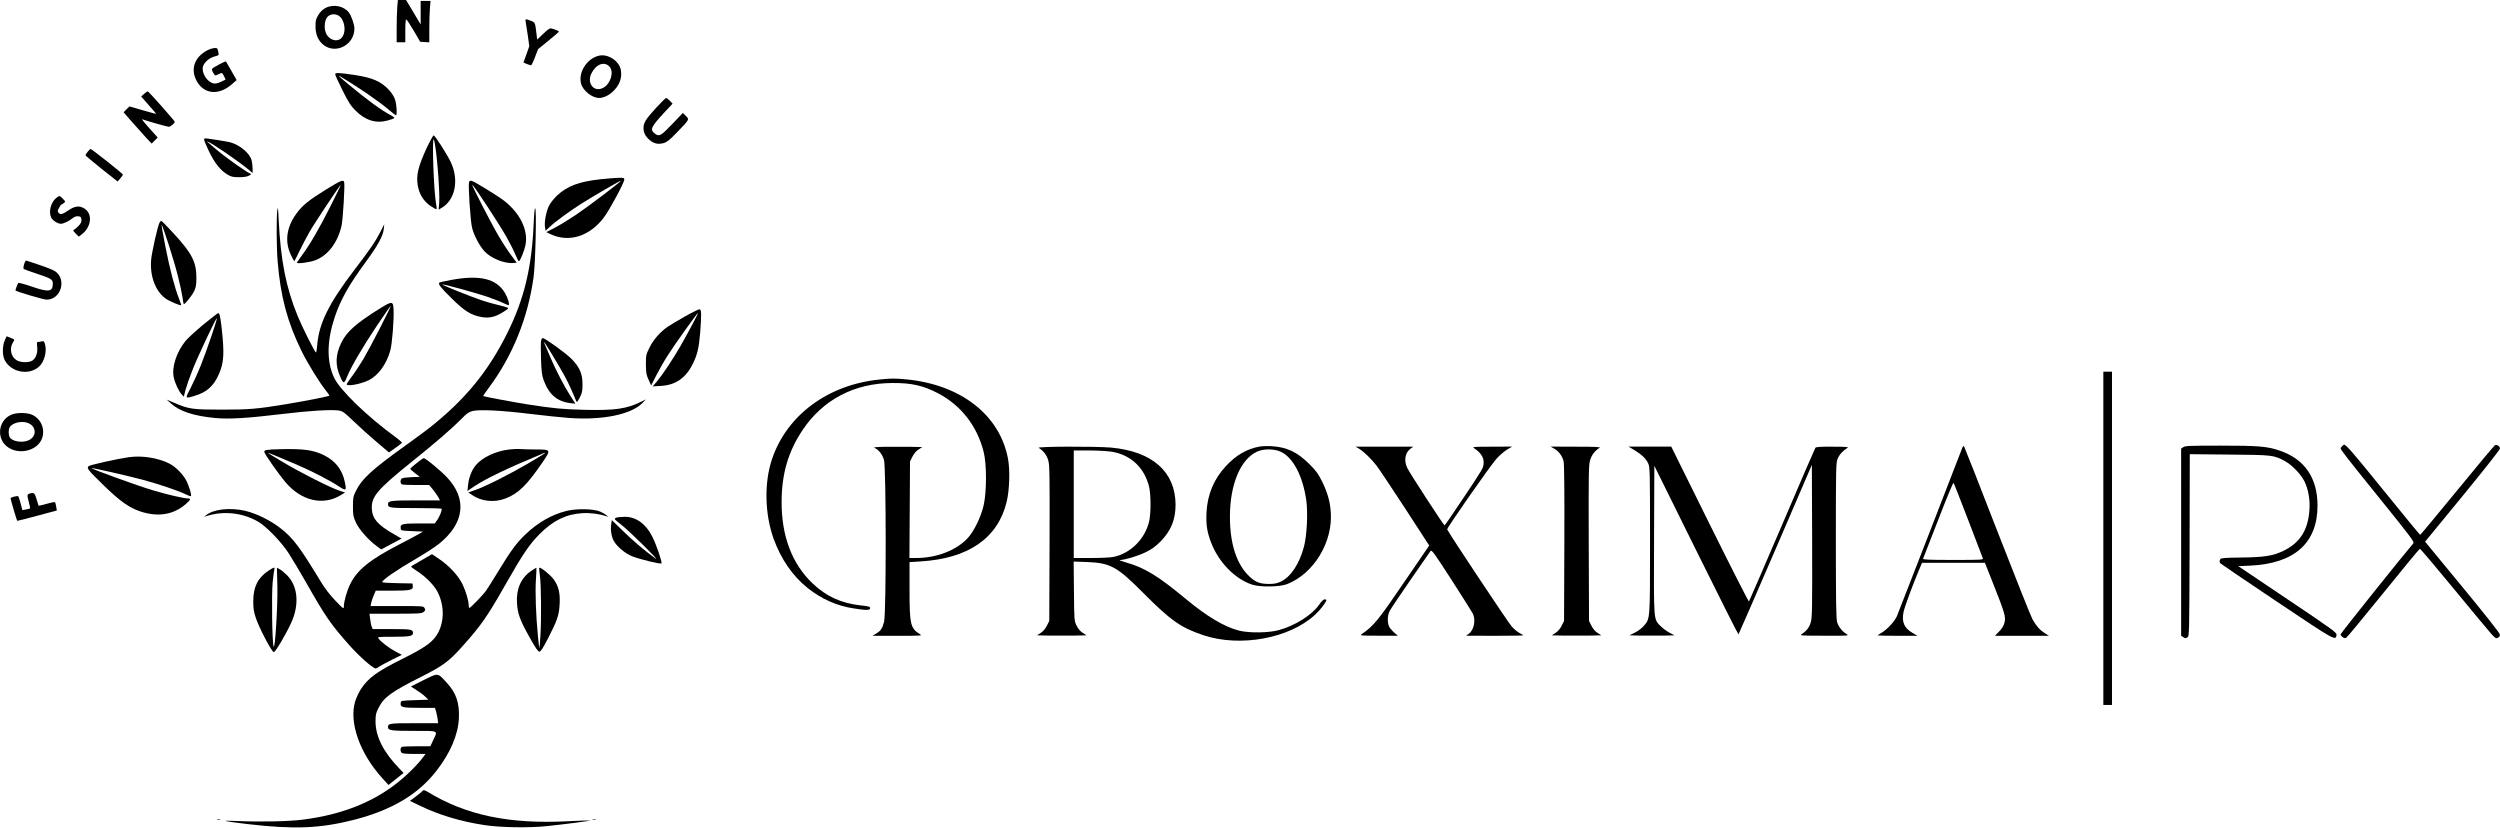 <?xml version="1.0" standalone="no"?>
<!DOCTYPE svg PUBLIC "-//W3C//DTD SVG 20010904//EN"
 "http://www.w3.org/TR/2001/REC-SVG-20010904/DTD/svg10.dtd">
<svg version="1.0" xmlns="http://www.w3.org/2000/svg"
 width="2603pt" height="862pt" viewBox="0 0 2603 862"
 preserveAspectRatio="xMidYMid meet">

<g transform="translate(0,862) scale(0.1,-0.1)"
fill="#000000" stroke="none">
<path d="M4136 8543 c-3 -42 -6 -141 -6 -220 l0 -143 45 0 45 0 0 121 c0 77 4
119 10 117 6 -2 41 -55 78 -118 l67 -115 48 -3 47 -3 0 148 c0 81 3 178 7 216
l6 67 -52 0 -51 0 0 -122 0 -123 -76 128 -76 127 -43 0 -42 0 -7 -77z"/>
<path d="M3389 8537 c-29 -16 -54 -40 -74 -72 -26 -42 -30 -58 -30 -119 0 -89
31 -157 92 -200 129 -90 313 12 313 175 0 43 -30 132 -57 168 -53 69 -162 91
-244 48z m154 -94 c54 -57 60 -171 12 -219 -50 -50 -140 -16 -165 62 -18 53
-8 129 20 159 34 36 97 35 133 -2z"/>
<path d="M5474 8388 c3 -18 13 -82 22 -141 l15 -108 -30 -85 -31 -85 35 -15
c19 -7 39 -14 44 -14 5 0 24 38 41 84 l32 84 109 89 c60 48 109 91 109 95 0 3
-21 13 -47 22 -52 18 -44 22 -139 -67 l-41 -39 -7 59 c-14 119 -14 120 -60
137 -56 22 -59 21 -52 -16z"/>
<path d="M2166 8100 c-131 -66 -181 -182 -129 -301 71 -160 236 -183 382 -52
l45 39 -54 95 c-29 52 -55 96 -57 99 -5 6 -131 -60 -143 -75 -6 -7 -2 -24 10
-43 20 -32 21 -32 50 -17 40 21 44 20 63 -19 l16 -35 -43 -20 c-23 -12 -53
-21 -67 -21 -62 0 -129 81 -129 156 0 49 58 108 124 126 45 12 46 13 40 43 -3
16 -8 33 -11 38 -8 13 -57 7 -97 -13z"/>
<path d="M6235 8040 c-124 -29 -216 -174 -185 -290 20 -75 115 -150 189 -150
42 0 97 25 138 63 72 66 101 140 88 224 -14 96 -134 176 -230 153z m113 -116
c47 -54 9 -179 -69 -219 -95 -50 -173 50 -120 153 49 96 136 127 189 66z"/>
<path d="M3490 7846 c0 -8 34 -83 76 -166 61 -123 86 -162 133 -209 105 -105
214 -139 336 -106 36 9 68 21 70 26 3 4 -14 18 -37 30 -88 44 -242 156 -433
315 -96 79 -125 107 -92 88 193 -115 405 -261 514 -354 32 -28 61 -50 66 -50
13 0 8 104 -8 157 -10 33 -32 70 -61 102 -84 93 -176 133 -368 161 -161 24
-196 25 -196 6z"/>
<path d="M1501 7643 l-31 -28 79 -90 c44 -49 79 -90 78 -91 -1 -1 -64 16 -141
38 l-138 40 -31 -30 -30 -31 85 -98 c47 -54 113 -127 146 -163 l61 -65 31 31
32 32 -88 98 c-49 54 -82 95 -73 92 45 -17 261 -78 277 -78 17 0 62 38 62 52
0 9 -269 312 -280 316 -4 2 -22 -9 -39 -25z"/>
<path d="M6831 7497 c-107 -117 -131 -156 -131 -210 0 -48 19 -86 64 -125 43
-37 88 -48 145 -32 34 9 62 31 137 109 136 140 133 136 95 174 l-31 31 -112
-117 c-120 -125 -135 -133 -182 -96 -50 39 -37 68 93 209 l94 101 -29 30 c-15
16 -33 29 -38 29 -6 0 -53 -47 -105 -103z"/>
<path d="M4442 7078 c-90 -197 -110 -283 -92 -391 16 -91 60 -161 132 -211 32
-22 60 -37 63 -34 3 2 1 29 -5 59 -24 130 -43 686 -24 666 23 -22 67 -540 57
-661 l-6 -69 32 19 c140 82 182 287 96 473 -38 81 -165 281 -180 281 -6 0 -39
-60 -73 -132z"/>
<path d="M2125 7170 c-3 -5 19 -60 49 -122 60 -126 121 -202 195 -246 39 -23
57 -27 121 -27 52 0 84 6 105 17 17 10 25 17 18 18 -22 0 -247 158 -358 251
-60 50 -105 90 -99 88 51 -18 328 -208 437 -299 l37 -32 0 49 c0 26 -5 64 -10
84 -21 75 -124 161 -225 188 -30 8 -241 41 -261 41 -2 0 -6 -4 -9 -10z"/>
<path d="M913 7040 c-13 -15 -23 -32 -23 -37 1 -4 76 -68 168 -141 l167 -132
27 32 c15 18 28 36 28 40 0 9 -326 268 -337 267 -4 0 -18 -13 -30 -29z"/>
<path d="M6255 6754 c-226 -25 -345 -69 -454 -169 -35 -34 -70 -78 -85 -108
-30 -62 -51 -174 -41 -224 l6 -36 42 40 c55 53 210 166 328 241 134 84 410
245 414 240 6 -6 -346 -273 -473 -358 -70 -47 -167 -106 -215 -131 l-89 -46
46 -22 c191 -89 405 -22 553 174 59 78 213 363 213 395 0 18 -6 20 -57 19 -32
-1 -116 -8 -188 -15z"/>
<path d="M3400 6650 c-185 -114 -253 -169 -316 -257 -102 -142 -121 -289 -55
-428 17 -37 33 -66 36 -63 3 2 30 55 60 118 31 62 74 145 97 184 48 86 321
496 326 491 2 -2 -46 -101 -107 -222 -117 -233 -215 -401 -296 -510 -27 -38
-52 -72 -54 -77 -7 -16 131 1 191 24 131 49 233 182 274 358 15 66 37 432 27
458 -9 25 -37 14 -183 -76z"/>
<path d="M4884 6726 c-11 -29 14 -417 32 -481 20 -77 76 -183 125 -238 66 -75
212 -135 307 -125 l32 3 -55 74 c-31 40 -90 130 -131 200 -80 135 -292 547
-276 537 19 -11 281 -412 351 -535 38 -68 83 -155 98 -193 15 -37 31 -68 35
-68 13 0 56 105 69 167 31 152 -52 327 -216 458 -69 54 -311 203 -344 212 -14
3 -23 -1 -27 -11z"/>
<path d="M586 6559 c-58 -46 -83 -147 -51 -208 14 -28 68 -61 99 -61 26 0 85
28 118 55 22 18 40 25 62 23 27 -3 31 -7 34 -34 2 -24 -5 -39 -30 -66 -18 -19
-40 -37 -48 -40 -12 -5 -8 -13 17 -39 l33 -33 27 20 c106 79 121 219 30 274
-51 31 -96 26 -165 -20 -65 -44 -83 -48 -103 -24 -11 13 -10 21 6 50 10 19 21
34 24 34 3 0 15 7 25 15 19 15 19 16 -9 45 -34 36 -35 36 -69 9z"/>
<path d="M2887 6430 c-10 -81 -8 -397 4 -535 31 -366 101 -629 249 -930 65
-132 188 -332 259 -419 17 -21 31 -42 31 -45 0 -7 -248 -56 -455 -90 -297 -49
-382 -56 -665 -56 -306 0 -342 5 -494 70 l-81 34 44 -39 c90 -82 238 -131 459
-152 149 -14 331 -3 707 42 268 33 502 47 580 36 44 -7 58 -17 159 -114 61
-59 169 -156 239 -215 l127 -108 65 46 c36 26 67 50 70 54 2 4 -26 30 -63 57
-304 222 -584 494 -644 623 -78 168 -75 382 7 628 61 183 146 334 325 578 124
169 178 267 186 340 l5 50 -45 -88 c-49 -95 -98 -167 -266 -387 -266 -349
-369 -557 -387 -782 -3 -43 -9 -78 -13 -78 -11 0 -145 267 -193 385 -119 292
-175 578 -195 990 -6 132 -9 150 -15 105z"/>
<path d="M5557 6298 c-19 -459 -99 -794 -277 -1150 -198 -397 -438 -689 -805
-980 -38 -30 -153 -115 -255 -188 -348 -250 -452 -345 -513 -469 -30 -61 -32
-73 -32 -166 0 -92 3 -105 32 -168 35 -73 130 -181 215 -243 l47 -35 106 57
106 56 -81 47 c-166 95 -222 159 -228 258 -9 130 52 202 414 494 251 201 424
351 523 452 53 54 73 68 114 78 73 17 296 6 592 -30 138 -17 323 -36 413 -43
346 -25 647 37 762 157 l35 37 -50 -25 c-149 -74 -273 -92 -592 -84 -230 6
-324 15 -593 57 -138 22 -453 81 -459 86 -2 2 26 43 62 91 244 329 403 721
462 1143 20 136 33 706 18 721 -6 6 -12 -48 -16 -153z"/>
<path d="M1661 6302 c-20 -37 -83 -319 -88 -394 -12 -167 47 -322 152 -397 39
-28 153 -76 161 -68 2 2 -8 30 -21 64 -43 107 -95 302 -141 536 -25 126 -43
231 -41 234 8 7 126 -360 167 -522 21 -82 43 -183 49 -223 5 -41 12 -76 14
-78 8 -9 85 86 108 134 19 38 23 64 24 137 0 166 -45 256 -233 460 -68 74
-127 135 -132 135 -5 0 -14 -8 -19 -18z"/>
<path d="M251 5869 c-7 -23 -9 -45 -4 -49 4 -4 64 -26 134 -49 149 -49 169
-61 169 -102 0 -88 -41 -94 -216 -34 -74 26 -139 43 -144 39 -8 -10 -32 -76
-28 -79 18 -14 293 -95 323 -95 151 0 213 213 87 297 -18 12 -90 41 -160 64
-70 23 -132 44 -138 46 -6 2 -16 -15 -23 -38z"/>
<path d="M4702 5706 c-67 -13 -125 -25 -128 -29 -15 -14 15 -53 131 -166 134
-132 197 -171 308 -192 93 -17 164 5 272 83 16 12 2 18 -101 43 -55 13 -133
36 -174 50 -110 37 -410 158 -406 163 7 7 348 -86 470 -128 65 -23 141 -52
168 -66 28 -14 52 -23 55 -21 10 11 -11 80 -41 129 -88 146 -259 188 -554 134z"/>
<path d="M3965 5414 c-258 -160 -357 -248 -413 -366 -59 -124 -63 -228 -11
-347 34 -80 42 -80 73 -3 44 108 158 302 309 529 78 116 143 210 145 208 6 -6
-216 -438 -283 -551 -37 -61 -91 -144 -121 -183 -30 -40 -54 -77 -54 -82 0
-25 144 1 227 41 103 51 189 170 228 315 18 69 38 316 33 420 -4 90 -14 92
-133 19z"/>
<path d="M7130 5324 c-74 -42 -154 -90 -178 -106 -77 -53 -150 -136 -189 -216
-36 -73 -38 -80 -38 -177 1 -87 4 -107 28 -159 l27 -59 53 104 c29 57 84 154
123 214 70 110 302 435 311 435 6 0 -102 -203 -180 -340 -77 -134 -187 -300
-245 -369 l-46 -54 85 5 c153 8 261 83 333 231 47 95 63 165 76 321 15 195 14
246 -7 246 -10 0 -79 -34 -153 -76z"/>
<path d="M2118 5241 c-80 -66 -164 -143 -188 -173 -93 -116 -144 -273 -121
-377 13 -61 52 -145 84 -179 l21 -22 18 72 c11 40 44 136 75 213 59 148 243
538 251 531 6 -7 -105 -335 -165 -485 -29 -74 -78 -181 -107 -238 -61 -117
-62 -116 45 -83 123 37 192 100 246 220 56 123 61 222 29 502 -14 114 -20 138
-35 138 -4 0 -73 -54 -153 -119z"/>
<path d="M50 5077 c-26 -57 -27 -155 -1 -206 66 -129 253 -164 359 -67 52 47
81 155 62 227 -10 35 -14 40 -33 35 -12 -3 -30 -6 -39 -6 -15 0 -16 -7 -11
-49 7 -60 -10 -114 -44 -141 -35 -28 -125 -28 -171 0 -60 37 -77 124 -35 188
17 28 19 26 -30 46 l-38 15 -19 -42z"/>
<path d="M5634 5074 c-4 -14 -4 -98 -1 -187 4 -130 9 -174 26 -221 54 -151
140 -226 278 -243 l54 -6 -54 84 c-55 84 -153 272 -200 384 -14 33 -37 86 -51
118 -14 31 -24 57 -22 57 7 0 166 -264 218 -360 38 -72 79 -159 117 -255 7
-17 12 -12 37 35 25 48 29 66 29 140 0 107 -28 174 -112 261 -53 56 -278 219
-302 219 -6 0 -14 -12 -17 -26z"/>
<path d="M21900 3015 l0 -1735 45 0 45 0 0 1735 0 1735 -45 0 -45 0 0 -1735z"/>
<path d="M9163 4669 c-538 -52 -969 -369 -1124 -827 -84 -248 -77 -572 16
-832 78 -214 197 -386 355 -513 143 -114 304 -186 480 -212 132 -21 170 -20
170 3 0 15 -15 20 -103 29 -201 23 -356 94 -498 230 -213 204 -322 491 -321
848 1 290 68 522 217 745 212 319 542 492 940 492 198 1 319 -27 472 -107 240
-126 407 -340 475 -611 32 -126 32 -413 0 -554 -28 -124 -103 -277 -170 -347
-121 -126 -323 -203 -534 -203 l-69 0 3 503 3 502 25 50 c16 32 39 59 64 75
l39 25 -132 3 c-73 1 -189 1 -259 0 -105 -3 -123 -5 -102 -14 42 -20 77 -66
94 -123 23 -80 24 -1595 1 -1685 -19 -71 -34 -94 -83 -123 l-37 -23 260 0
c258 0 260 0 230 19 -95 59 -105 101 -105 461 l0 287 111 7 c500 30 806 240
899 616 31 122 38 336 15 455 -86 455 -492 771 -1060 825 -121 11 -151 11
-272 -1z"/>
<path d="M115 4301 c-142 -65 -155 -262 -23 -344 123 -76 305 -23 347 102 32
96 -13 201 -104 242 -54 25 -166 25 -220 0z m164 -81 c102 -29 111 -146 15
-186 -67 -28 -170 -9 -193 34 -14 26 -14 77 -1 102 24 44 113 69 179 50z"/>
<path d="M24386 3974 c-9 -8 -16 -18 -16 -20 0 -16 57 -90 397 -511 341 -422
374 -466 360 -481 -93 -107 -757 -937 -757 -947 0 -8 10 -21 22 -29 18 -13 25
-13 40 -3 10 6 183 216 386 466 202 250 372 456 377 457 6 1 165 -187 355
-418 190 -231 366 -442 391 -470 42 -45 49 -49 68 -38 15 8 21 19 19 35 -2 15
-163 219 -391 495 l-387 470 390 475 c220 268 390 484 390 495 0 22 -31 43
-52 35 -7 -3 -184 -214 -393 -470 -209 -255 -383 -464 -386 -464 -3 -1 -173
206 -378 459 -328 405 -393 480 -415 480 -2 0 -12 -7 -20 -16z"/>
<path d="M13113 3970 c-131 -24 -242 -88 -349 -203 -125 -134 -193 -297 -202
-484 -6 -129 6 -202 49 -315 79 -205 252 -380 429 -436 86 -27 287 -23 361 6
280 111 478 438 455 752 -8 110 -34 202 -92 320 -39 79 -62 109 -133 180 -125
124 -233 175 -390 184 -42 3 -99 1 -128 -4z m223 -54 c128 -59 229 -253 265
-505 18 -130 7 -363 -24 -482 -47 -179 -137 -316 -242 -365 -37 -18 -68 -24
-119 -24 -95 0 -140 16 -202 73 -137 125 -209 343 -208 632 1 331 109 590 279
671 70 33 179 33 251 0z"/>
<path d="M20430 3954 c-59 -156 -666 -1719 -680 -1751 -23 -53 -101 -137 -157
-170 -24 -14 -43 -27 -43 -29 0 -2 93 -4 208 -4 l207 0 -53 31 c-86 49 -114
116 -92 218 12 55 89 265 157 428 l35 83 328 0 327 0 76 -192 c136 -344 144
-372 126 -437 -8 -29 -28 -60 -56 -88 l-42 -43 281 0 282 0 -45 28 c-52 34
-86 72 -127 144 -16 29 -182 445 -368 923 -185 479 -341 874 -345 879 -5 5
-13 -4 -19 -20z m63 -749 c80 -209 148 -388 152 -397 7 -17 -12 -18 -310 -18
-250 0 -316 3 -312 13 3 6 74 189 158 405 83 216 155 389 159 385 4 -4 73
-179 153 -388z"/>
<path d="M22732 3964 l-22 -15 0 -974 0 -974 22 -15 c19 -13 25 -14 43 -2 20
13 20 19 23 960 l2 947 413 -4 c452 -4 459 -5 576 -67 74 -40 168 -137 205
-212 40 -82 59 -187 52 -293 -13 -212 -97 -346 -270 -430 -109 -53 -199 -67
-440 -70 -163 -2 -210 -5 -217 -16 -11 -17 -11 -31 -1 -44 4 -5 269 -185 590
-400 615 -412 612 -410 620 -344 3 22 -49 60 -510 369 l-513 345 130 6 c456
22 695 237 695 624 0 291 -136 487 -397 574 -129 44 -219 51 -618 51 -310 0
-364 -2 -383 -16z"/>
<path d="M10815 3957 c48 -29 84 -76 99 -129 15 -49 16 -145 14 -864 l-3 -809
-25 -50 c-16 -32 -39 -59 -64 -75 l-39 -25 126 -3 c69 -1 185 -1 258 0 l132 3
-39 25 c-25 16 -48 43 -64 75 -25 50 -25 52 -28 359 l-3 309 143 -5 c240 -10
308 -47 578 -318 289 -291 396 -366 633 -445 381 -126 893 -32 1158 213 56 51
119 133 119 154 0 4 -8 8 -18 8 -11 0 -34 -22 -57 -56 -75 -108 -251 -219
-421 -265 -104 -29 -305 -31 -409 -6 -156 39 -338 148 -561 333 -285 237 -431
326 -624 379 -47 13 -73 24 -59 24 54 2 187 42 269 82 65 32 102 59 155 113
107 109 155 226 155 381 -1 343 -242 556 -673 595 -159 14 -777 12 -752 -3z
m766 -41 c197 -35 337 -169 384 -367 19 -84 19 -274 0 -358 -44 -184 -193
-333 -373 -370 -29 -6 -134 -11 -232 -11 l-180 0 0 560 0 560 163 0 c90 -1
195 -7 238 -14z"/>
<path d="M14154 3946 c49 -31 126 -106 180 -176 23 -30 156 -229 295 -442
l252 -388 -242 -354 c-288 -424 -335 -482 -460 -568 -23 -16 -15 -17 176 -17
l200 0 -33 27 c-18 15 -41 41 -52 57 -27 40 -27 123 0 175 11 21 108 166 216
322 108 156 202 291 209 301 11 16 38 -21 218 -300 112 -175 212 -332 221
-350 34 -67 14 -171 -40 -211 l-29 -21 298 -1 c163 0 297 2 297 5 0 2 -17 13
-39 24 -21 11 -58 42 -82 69 -36 40 -663 983 -671 1010 -5 14 450 665 513 735
34 38 85 81 113 97 l51 30 -210 -1 c-200 0 -209 -1 -185 -17 85 -57 113 -118
91 -194 -10 -34 -97 -166 -358 -551 -21 -31 -40 -56 -43 -56 -9 -1 -368 552
-389 599 -35 78 -21 156 35 198 l29 21 -300 0 -300 0 39 -23z"/>
<path d="M16185 3947 c45 -26 80 -73 95 -128 7 -25 10 -321 8 -851 l-3 -813
-25 -50 c-16 -32 -39 -59 -64 -75 l-39 -25 126 -3 c69 -1 185 -1 258 0 l132 3
-39 25 c-25 16 -48 43 -64 75 l-25 50 -3 809 c-2 719 -1 815 14 864 15 53 51
100 99 129 16 9 -35 12 -245 12 l-265 1 40 -23z"/>
<path d="M17016 3934 c77 -46 122 -89 145 -139 18 -38 19 -81 19 -801 0 -843
2 -813 -66 -892 -19 -23 -60 -53 -92 -69 l-57 -28 118 -3 c64 -1 170 -1 235 0
l117 3 -53 28 c-29 15 -70 46 -92 68 -74 77 -71 33 -68 897 l3 772 435 -879
c239 -483 437 -877 441 -876 3 2 176 400 385 884 l379 881 3 -792 c2 -697 0
-799 -14 -847 -15 -52 -42 -88 -94 -123 -24 -16 -12 -17 235 -17 257 -1 260
-1 230 18 -44 26 -83 76 -97 124 -10 33 -13 223 -13 847 0 754 1 808 18 852
17 43 53 84 103 115 15 9 -16 12 -152 12 -126 1 -174 -2 -182 -11 -5 -7 -162
-368 -347 -803 -186 -434 -341 -793 -345 -798 -3 -4 -187 357 -408 803 l-401
810 -222 0 -223 0 60 -36z"/>
<path d="M2915 3943 c-146 -4 -169 -8 -162 -32 6 -24 150 -230 217 -309 167
-199 397 -252 584 -134 l39 24 -64 21 c-91 30 -406 189 -586 297 -84 50 -153
92 -153 95 0 4 129 -49 320 -132 142 -61 327 -157 413 -214 82 -54 87 -51 67
44 -26 126 -98 218 -214 276 -114 56 -213 70 -461 64z"/>
<path d="M5303 3940 c-141 -16 -282 -82 -351 -166 -41 -49 -72 -132 -79 -207
l-6 -59 69 47 c123 82 350 191 714 342 60 25 21 -1 -150 -102 -195 -114 -457
-246 -555 -278 l-69 -24 39 -27 c98 -67 230 -81 346 -37 138 53 225 139 393
385 84 124 82 126 -73 126 -58 0 -128 2 -156 4 -27 3 -82 1 -122 -4z"/>
<path d="M1343 3860 c-122 -17 -408 -81 -421 -94 -21 -21 -8 -38 155 -197 170
-166 267 -235 381 -273 187 -63 349 -36 478 77 49 43 54 57 23 57 -43 0 -222
41 -370 86 -153 45 -643 223 -636 230 5 5 362 -76 532 -121 155 -41 377 -116
447 -151 27 -14 53 -23 56 -19 9 9 -16 93 -45 155 -33 67 -113 150 -179 183
-119 60 -284 86 -421 67z"/>
<path d="M4339 3799 c-35 -28 -65 -54 -67 -58 -1 -5 20 -26 48 -47 l51 -39
-87 -3 c-49 -2 -94 -8 -101 -14 -18 -15 -16 -55 3 -62 9 -3 76 -6 149 -6 l133
0 40 -47 c21 -27 47 -63 56 -80 l17 -33 -251 0 c-256 0 -290 -4 -290 -38 0
-40 14 -42 292 -42 147 0 268 -3 268 -8 0 -23 -23 -80 -46 -114 l-27 -38 -161
0 c-177 0 -201 -6 -194 -51 3 -24 5 -24 118 -29 l115 -5 -45 -26 c-25 -15
-117 -63 -205 -109 -303 -156 -439 -266 -510 -415 -35 -72 -64 -176 -65 -230
-1 -29 -4 -27 -88 61 -57 59 -110 128 -152 198 -219 361 -285 449 -413 551
-103 83 -254 158 -372 186 -159 37 -334 18 -410 -46 l-20 -17 20 7 c178 59
381 38 543 -57 85 -49 237 -206 314 -323 36 -55 122 -199 191 -320 194 -343
253 -428 449 -648 102 -114 242 -237 270 -237 5 0 22 8 36 19 15 10 74 42 131
71 l105 52 -65 34 c-67 35 -153 101 -177 135 -13 18 -8 19 153 19 170 0 205 7
205 38 0 39 -17 42 -222 42 l-198 0 -10 26 c-6 14 -13 50 -16 80 l-7 54 271 0
c246 0 272 2 292 18 19 16 21 22 11 40 -12 22 -14 22 -288 22 l-275 0 6 30 c3
17 15 53 27 80 l21 50 169 0 c192 0 222 7 217 48 l-3 27 -157 3 c-87 1 -158 6
-158 11 0 23 143 122 358 247 84 49 189 117 232 151 266 213 297 467 84 693
-68 72 -223 200 -242 200 -5 0 -38 -23 -73 -51z"/>
<path d="M315 3483 c-34 -8 -35 -17 -16 -86 11 -37 16 -69 13 -71 -4 -2 -23
-7 -43 -11 l-36 -7 -18 69 c-10 37 -21 71 -24 75 -8 9 -81 -10 -81 -20 1 -16
65 -234 70 -235 3 -1 97 23 208 53 l204 55 -7 40 c-3 22 -9 43 -13 46 -4 4
-43 -4 -87 -17 -44 -12 -81 -21 -83 -20 -1 2 -11 32 -21 67 -18 64 -26 72 -66
62z"/>
<path d="M5897 3300 c-155 -39 -297 -121 -426 -244 -94 -90 -152 -169 -281
-381 -57 -93 -115 -186 -129 -205 -30 -43 -163 -180 -173 -180 -5 0 -8 13 -8
28 0 46 -28 142 -64 218 -42 88 -140 195 -244 264 l-74 50 -52 -30 c-28 -17
-77 -45 -108 -63 -32 -17 -58 -34 -58 -37 0 -3 30 -26 68 -50 84 -55 169 -140
204 -206 83 -153 76 -348 -17 -474 -52 -70 -131 -123 -345 -230 -266 -133
-357 -199 -432 -315 -21 -32 -48 -90 -60 -128 -66 -219 48 -542 284 -801 l63
-69 79 63 78 62 -45 47 c-166 172 -247 333 -247 490 0 66 4 87 30 138 57 114
130 167 455 331 217 110 279 156 412 304 206 230 261 309 462 662 178 313 244
409 351 517 140 141 276 206 445 216 82 5 177 -8 250 -32 l20 -7 -20 17 c-11
10 -40 27 -65 38 -66 30 -246 34 -353 7z"/>
<path d="M6422 3232 c-13 -4 -22 -11 -21 -17 2 -5 32 -32 68 -59 74 -55 419
-395 356 -351 -105 75 -240 189 -342 290 l-113 110 -6 -43 c-9 -58 1 -123 25
-171 30 -58 120 -135 193 -163 80 -32 295 -84 305 -74 10 10 -52 193 -95 278
-65 132 -172 209 -287 207 -33 -1 -70 -4 -83 -7z"/>
<path d="M2797 2679 c-112 -74 -160 -169 -160 -319 0 -77 5 -110 27 -175 37
-109 166 -355 187 -355 16 0 121 176 179 301 89 191 73 385 -41 499 -28 28
-62 56 -78 64 l-28 15 5 -187 c5 -201 -24 -674 -39 -633 -16 40 -22 539 -10
669 7 68 15 130 18 138 8 22 -9 17 -60 -17z"/>
<path d="M5534 2678 c-110 -74 -161 -191 -151 -340 7 -110 32 -177 131 -354
62 -111 88 -149 102 -149 14 0 36 34 91 140 96 187 114 239 120 356 6 113 -10
182 -60 254 -32 46 -141 135 -152 123 -3 -3 0 -39 6 -79 14 -86 17 -471 5
-642 -4 -65 -9 -117 -11 -115 -1 2 -8 57 -14 123 -21 209 -30 468 -21 591 4
66 7 120 5 122 -1 1 -24 -12 -51 -30z"/>
<path d="M4411 1539 l-133 -67 58 -37 c33 -20 74 -51 92 -69 l33 -31 -143 -5
c-142 -5 -143 -5 -146 -29 -7 -45 17 -51 194 -51 l162 0 11 -32 c5 -18 13 -54
17 -80 l6 -48 -249 0 c-258 0 -273 -2 -273 -42 0 -33 34 -38 269 -38 266 0
251 7 201 -97 l-29 -63 -140 0 c-77 0 -146 -3 -155 -6 -19 -7 -21 -45 -4 -62
8 -8 52 -12 131 -12 l118 0 -44 -58 c-25 -32 -85 -96 -134 -142 -284 -270
-646 -428 -1108 -485 -143 -18 -441 -24 -685 -13 -175 7 -147 0 115 -32 486
-57 757 -46 1110 44 394 101 668 264 859 510 144 184 226 376 234 547 7 160
-28 265 -127 371 -97 106 -85 104 -240 27z"/>
<path d="M4405 390 c-4 -6 -36 -33 -71 -60 l-66 -49 104 -50 c197 -96 427
-165 673 -202 163 -25 456 -30 645 -11 176 18 460 55 456 59 -2 2 -109 -1
-237 -8 -610 -31 -1057 63 -1456 306 -26 16 -44 21 -48 15z"/>
<path d="M2263 83 c9 -2 23 -2 30 0 6 3 -1 5 -18 5 -16 0 -22 -2 -12 -5z"/>
<path d="M6173 83 c9 -2 23 -2 30 0 6 3 -1 5 -18 5 -16 0 -22 -2 -12 -5z"/>
</g>
</svg>

